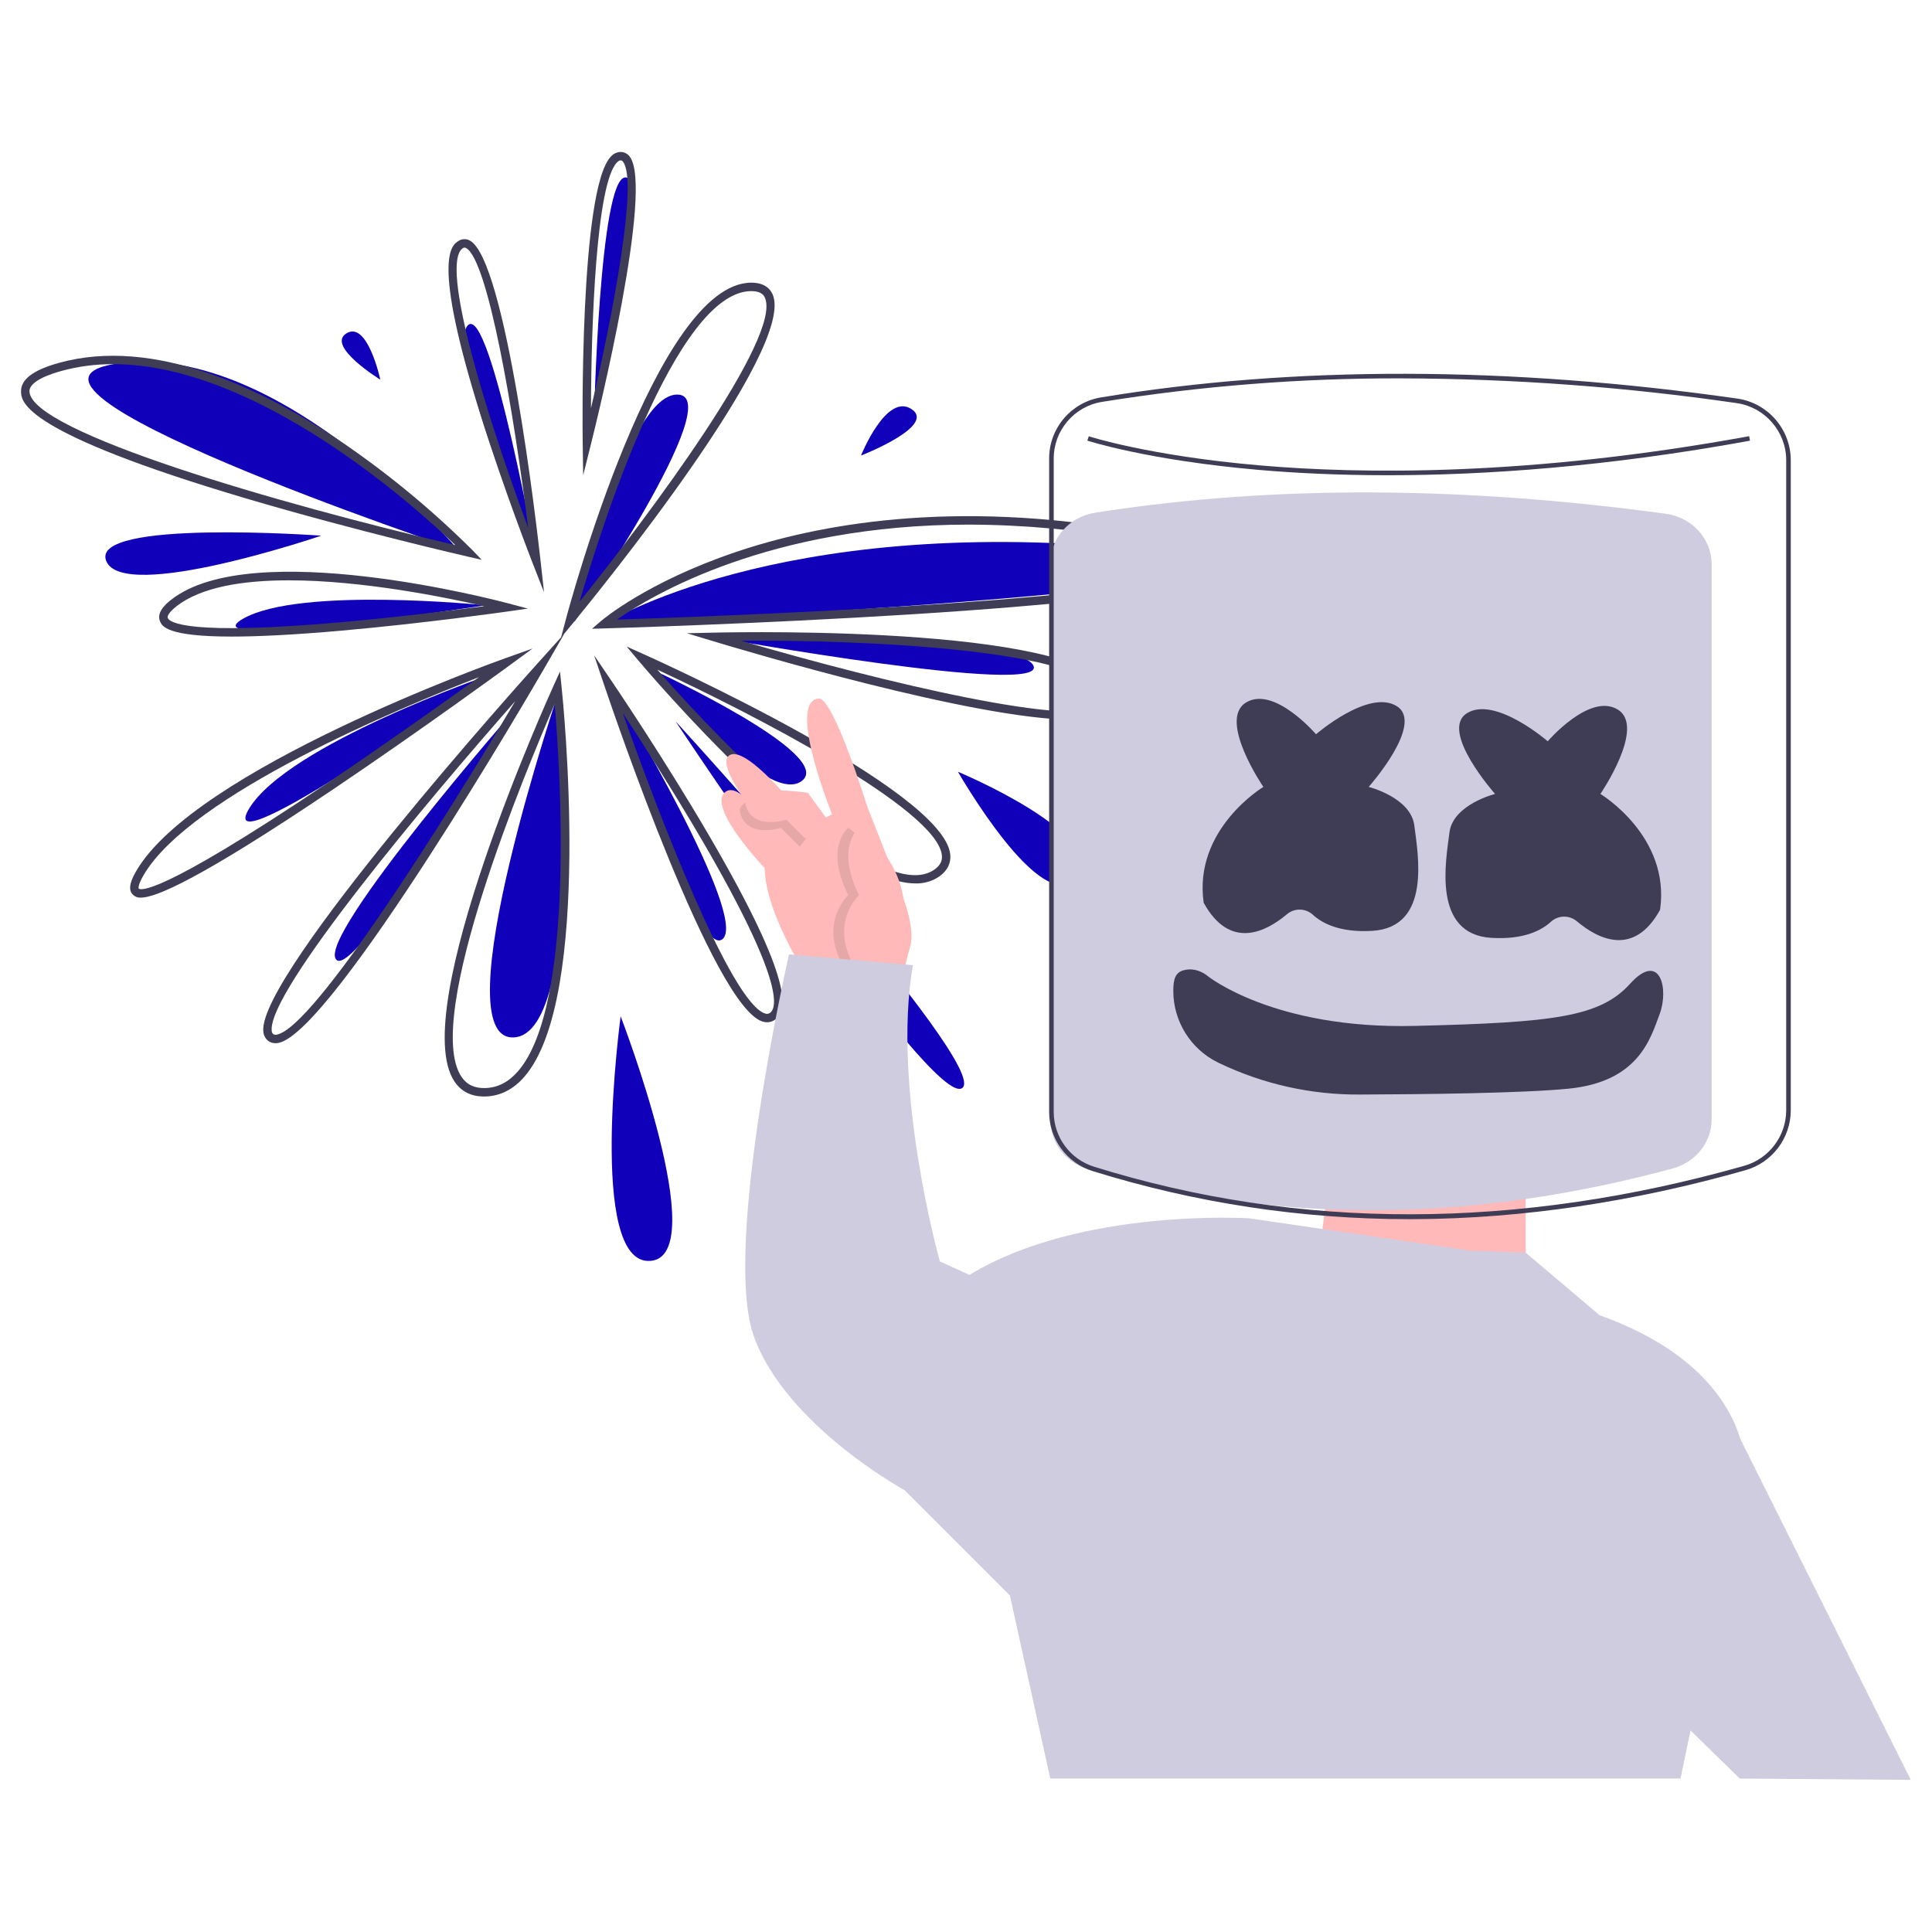 <?xml version="1.0" encoding="UTF-8" standalone="no"?>
<!DOCTYPE svg PUBLIC "-//W3C//DTD SVG 1.1//EN" "http://www.w3.org/Graphics/SVG/1.1/DTD/svg11.dtd">
<svg width="100%" height="100%" viewBox="0 0 2000 2000" version="1.1" xmlns="http://www.w3.org/2000/svg" xmlns:xlink="http://www.w3.org/1999/xlink" xml:space="preserve" xmlns:serif="http://www.serif.com/" style="fill-rule:evenodd;clip-rule:evenodd;stroke-linejoin:round;stroke-miterlimit:2;">
    <g transform="matrix(2.209,0,0,2.209,21.774,157.304)">
        <g transform="matrix(1,0,0,1,-157.206,-68.554)">
            <path d="M376.948,313.578C376.948,313.578 282.232,346.2 264.068,376.313C245.903,406.425 376.948,313.578 376.948,313.578Z" style="fill:rgb(16,0,186);fill-rule:nonzero;"/>
        </g>
        <g transform="matrix(1,0,0,1,-157.206,-68.554)">
            <path d="M213.297,417.997C211.964,418.096 210.652,417.612 209.704,416.671C206.757,414.017 209.165,408.999 211.232,405.454C238.942,357.953 378.272,307.896 384.188,305.789L396.93,301.251L386.019,309.244C385.616,309.54 345.083,339.209 303.589,367.16C239.079,410.618 219.927,417.997 213.297,417.997ZM371.805,314.667C335.22,328.828 236.627,369.764 214.648,407.446C211.72,412.463 212.34,413.723 212.348,413.734C212.94,414.372 220.427,418.382 300.899,364.208C328.951,345.323 356.626,325.602 371.805,314.667L371.805,314.667Z" style="fill:rgb(63,61,86);fill-rule:nonzero;"/>
        </g>
        <g transform="matrix(1,0,0,1,-157.206,-68.554)">
            <path d="M374.895,280.994C374.895,280.994 287.611,272.022 261.133,287.354C234.654,302.687 374.895,280.994 374.895,280.994Z" style="fill:rgb(16,0,186);fill-rule:nonzero;"/>
        </g>
        <g transform="matrix(1,0,0,1,-157.206,-68.554)">
            <path d="M255.955,295.659C225.402,295.659 223.304,290.761 222.343,288.522C220.423,284.041 225.767,279.822 227.523,278.435C265.408,248.523 380.481,278.752 385.361,280.052L394.72,282.548L385.132,283.918C384.746,283.973 346.191,289.457 307.282,292.89C284.591,294.892 268.044,295.659 255.955,295.659ZM282.729,269.3C261.209,269.3 241.522,272.418 229.973,281.536C226.488,284.287 225.624,286.143 225.977,286.964C226.863,289.028 235.317,295.273 306.935,288.953C333.623,286.598 360.142,283.276 374.227,281.413C356.181,277.259 317.114,269.3 282.729,269.3Z" style="fill:rgb(63,61,86);fill-rule:nonzero;"/>
        </g>
        <g transform="matrix(1,0,0,1,-157.206,-68.554)">
            <path d="M399.874,265.621C399.874,265.621 355.971,160.203 366.608,149.769C377.245,139.334 399.874,265.621 399.874,265.621Z" style="fill:rgb(16,0,186);fill-rule:nonzero;"/>
        </g>
        <g transform="matrix(1,0,0,1,-157.206,-68.554)">
            <path d="M402.302,274.894L396.843,260.946C396.71,260.604 383.353,226.388 372.346,191.161C349.674,118.613 358.967,112.418 362.02,110.382C363.553,109.283 365.572,109.113 367.267,109.939C384.391,117.918 399.035,245.488 400.648,260.008L402.302,274.894ZM365.026,113.374C364.731,113.388 364.447,113.491 364.212,113.67C353.302,120.944 375.42,192.557 394.863,244.681C388.194,190.936 375.914,118.328 365.598,113.52C365.42,113.43 365.225,113.38 365.026,113.374Z" style="fill:rgb(63,61,86);fill-rule:nonzero;"/>
        </g>
        <g transform="matrix(1,0,0,1,-157.206,-68.554)">
            <path d="M416.468,288.803C416.468,288.803 440.032,182.249 464.719,182.249C489.406,182.249 416.468,288.803 416.468,288.803Z" style="fill:rgb(16,0,186);fill-rule:nonzero;"/>
        </g>
        <g transform="matrix(1,0,0,1,-157.206,-68.554)">
            <path d="M410.251,296.156L412.582,287.382C414.293,280.949 454.981,129.81 499.46,129.81C505.558,129.81 508.188,132.671 509.323,135.07C521.183,160.188 426.817,276.02 416.018,289.145L410.251,296.156ZM499.46,133.762C463.958,133.762 428.667,245.971 418.99,279.227C450.832,239.666 514.299,154.868 505.749,136.758C505.398,136.017 504.334,133.762 499.46,133.762Z" style="fill:rgb(63,61,86);fill-rule:nonzero;"/>
        </g>
        <g transform="matrix(1,0,0,1,-157.206,-68.554)">
            <path d="M430.3,289.866C430.3,289.866 511.316,238.67 677.3,254.298C843.284,269.926 430.3,289.866 430.3,289.866Z" style="fill:rgb(16,0,186);fill-rule:nonzero;"/>
        </g>
        <g transform="matrix(1,0,0,1,-157.206,-68.554)">
            <path d="M424.773,292.001L429.015,288.366C429.874,287.629 450.527,270.171 491.909,256.132C529.99,243.21 593.469,231.037 679.623,246.425C716.023,252.925 720.749,257.768 720.432,262.034C720.12,266.248 719.387,276.119 573.954,285.269C502.885,289.74 431.074,291.821 430.356,291.841L424.773,292.001ZM601.432,243.19C507.85,243.19 452.524,276.441 436.483,287.698C455.473,287.09 514.851,285.028 573.714,281.324C708.854,272.821 716.359,263.52 716.49,261.742C716.506,261.552 716.405,257.007 678.929,250.315C653.358,245.658 627.424,243.274 601.432,243.19Z" style="fill:rgb(63,61,86);fill-rule:nonzero;"/>
        </g>
        <g transform="matrix(1,0,0,1,-157.206,-68.554)">
            <path d="M481.676,295.87C481.676,295.87 623.587,293.976 631.56,309.129C639.533,324.282 481.676,295.87 481.676,295.87Z" style="fill:rgb(16,0,186);fill-rule:nonzero;"/>
        </g>
        <g transform="matrix(1,0,0,1,-157.206,-68.554)">
            <path d="M649.733,334.59C604.435,334.59 495.554,302.064 481.103,297.685L469.26,294.097L481.632,293.819C499.784,293.413 659.273,290.759 669.305,322.868C670.494,326.672 669.116,329.112 667.75,330.49C664.894,333.37 658.505,334.59 649.733,334.59ZM494.62,297.589C561.185,317.099 653.613,339.141 664.944,327.707C665.558,327.088 666.179,326.112 665.535,324.047C658.407,301.236 549.63,297.216 494.62,297.589Z" style="fill:rgb(63,61,86);fill-rule:nonzero;"/>
        </g>
        <g transform="matrix(1,0,0,1,-157.206,-68.554)">
            <path d="M454.012,311.602C454.012,311.602 539.727,351.22 522.978,363.41C506.229,375.6 454.012,311.602 454.012,311.602Z" style="fill:rgb(16,0,186);fill-rule:nonzero;"/>
        </g>
        <g transform="matrix(1,0,0,1,-157.206,-68.554)">
            <path d="M576.385,411.343C534.922,411.343 450.498,311.612 446.571,306.946L441.014,300.339L448.893,303.871C454.641,306.448 589.721,367.336 592.678,397.835C593.069,401.879 591.294,405.417 587.545,408.064C584.263,410.304 580.357,411.451 576.385,411.343ZM455.415,311.189C488.015,348.591 560.548,422.288 585.264,404.836C587.896,402.978 589.001,400.875 588.745,398.216C586.618,376.288 498.347,331.072 455.415,311.189Z" style="fill:rgb(63,61,86);fill-rule:nonzero;"/>
        </g>
        <g transform="matrix(1,0,0,1,-157.206,-68.554)">
            <path d="M596.284,359.026C596.284,359.026 667.42,388.666 651.612,408.426C635.804,428.186 596.284,359.026 596.284,359.026Z" style="fill:rgb(16,0,186);fill-rule:nonzero;"/>
        </g>
        <g transform="matrix(1,0,0,1,-157.206,-68.554)">
            <path d="M463.892,335.314C463.892,335.314 612.092,497.346 598.26,507.226C584.428,517.106 463.892,335.314 463.892,335.314Z" style="fill:rgb(16,0,186);fill-rule:nonzero;"/>
        </g>
        <g transform="matrix(1,0,0,1,-157.206,-68.554)">
            <path d="M436.228,323.458C436.228,323.458 498.624,427.378 485.89,437.481C473.156,447.584 436.228,323.458 436.228,323.458Z" style="fill:rgb(16,0,186);fill-rule:nonzero;"/>
        </g>
        <g transform="matrix(1,0,0,1,-157.206,-68.554)">
            <path d="M506.853,476.409C506.074,476.404 505.302,476.274 504.564,476.025C481.69,468.511 435.585,333.528 430.404,318.161L425.796,304.495L433.91,316.418C434.152,316.774 458.404,352.471 479.926,389.4C519.712,457.67 516.414,471.094 510.473,475.253C509.416,476.006 508.15,476.411 506.853,476.409ZM439.175,331.455C455.992,379.193 489.848,467.032 505.797,472.272C506.59,472.606 507.502,472.509 508.207,472.015C511.472,469.73 514.921,457.3 476.52,391.405C462.896,368.027 448.169,345.137 439.175,331.455L439.175,331.455Z" style="fill:rgb(63,61,86);fill-rule:nonzero;"/>
        </g>
        <g transform="matrix(1,0,0,1,-157.206,-68.554)">
            <path d="M409.831,319.506C409.831,319.506 353.674,485.209 388.134,483.501C422.594,481.793 409.831,319.506 409.831,319.506Z" style="fill:rgb(16,0,186);fill-rule:nonzero;"/>
        </g>
        <g transform="matrix(1,0,0,1,-157.206,-68.554)">
            <path d="M374.156,511.193C368.108,511.193 363.458,508.83 360.324,504.16C338.092,471.025 403.95,324.895 406.764,318.69L409.768,312.068L410.528,319.299C411.152,325.217 425.414,464.666 393.105,501.919C387.997,507.807 381.921,510.921 375.045,511.176C374.746,511.188 374.449,511.193 374.156,511.193ZM407.292,327.285C394.273,357.223 345.22,474.556 363.606,501.958C366.111,505.694 369.804,507.425 374.899,507.228C380.719,507.012 385.697,504.428 390.12,499.33C417.128,468.188 409.832,357.374 407.292,327.285L407.292,327.285Z" style="fill:rgb(63,61,86);fill-rule:nonzero;"/>
        </g>
        <g transform="matrix(1,0,0,1,-157.206,-68.554)">
            <path d="M390.435,327.743C390.435,327.743 296.17,435.558 304.797,446.913C313.424,458.269 390.435,327.743 390.435,327.743Z" style="fill:rgb(16,0,186);fill-rule:nonzero;"/>
        </g>
        <g transform="matrix(1,0,0,1,-157.206,-68.554)">
            <path d="M276.438,486.217C275.19,486.238 273.971,485.834 272.982,485.073C271.624,483.969 270.806,482.33 270.74,480.581C268.372,453.797 393.85,314.231 399.192,308.303L411.823,294.288L402.37,310.616C398.341,317.574 303.411,481.092 277.849,486.075C277.384,486.167 276.912,486.215 276.438,486.217ZM388.798,325.927C347.225,373.143 273.032,461.639 274.676,480.233C274.647,480.888 274.917,481.522 275.41,481.955C275.902,482.292 276.525,482.381 277.092,482.196C294.759,478.753 356.472,380.33 388.798,325.927L388.798,325.927Z" style="fill:rgb(63,61,86);fill-rule:nonzero;"/>
        </g>
        <g transform="matrix(1,0,0,1,-157.206,-68.554)">
            <path d="M362.142,255.143C362.142,255.143 279.959,158.066 203.963,167.474C127.967,176.882 362.142,255.143 362.142,255.143Z" style="fill:rgb(16,0,186);fill-rule:nonzero;"/>
        </g>
        <g transform="matrix(1,0,0,1,-157.206,-68.554)">
            <path d="M373.096,259.679L366.628,258.201C366.109,258.082 314.168,246.169 262.815,230.972C157.658,199.853 157.319,185.543 157.209,180.841C157.074,175.168 162.849,170.78 174.865,167.426C219.458,154.979 269.81,179.497 304.185,202.263C327.269,217.692 348.805,235.321 368.49,254.902L373.096,259.679ZM200.385,168C192.123,167.958 183.894,169.046 175.927,171.233C166.321,173.914 161.078,177.293 161.159,180.748C161.608,199.72 278.227,233.55 360.698,252.775C341.202,234.074 267.548,168 200.385,168L200.385,168Z" style="fill:rgb(63,61,86);fill-rule:nonzero;"/>
        </g>
        <g transform="matrix(1,0,0,1,-157.206,-68.554)">
            <path d="M297.908,248.37C297.908,248.37 189.228,240.466 197.132,260.226C205.036,279.986 297.908,248.37 297.908,248.37Z" style="fill:rgb(16,0,186);fill-rule:nonzero;"/>
        </g>
        <g transform="matrix(1,0,0,1,-157.206,-68.554)">
            <path d="M325.572,175.258C325.572,175.258 319.644,147.594 309.764,153.522C299.884,159.45 325.572,175.258 325.572,175.258Z" style="fill:rgb(16,0,186);fill-rule:nonzero;"/>
        </g>
        <g transform="matrix(1,0,0,1,-157.206,-68.554)">
            <path d="M425.688,194.832C425.688,194.832 452.803,80.893 440.514,80.475C428.225,80.057 425.688,194.832 425.688,194.832Z" style="fill:rgb(16,0,186);fill-rule:nonzero;"/>
        </g>
        <g transform="matrix(1,0,0,1,-157.206,-68.554)">
            <path d="M420.642,220.058L420.42,204.927C420.349,200.067 418.842,85.719 433.708,70.631C434.855,69.349 436.484,68.596 438.204,68.554C439.879,68.561 441.453,69.367 442.438,70.722C453.877,85.374 427.373,193.137 424.312,205.377L420.642,220.058ZM438.204,72.506C438.007,72.506 437.409,72.506 436.523,73.405C426.705,83.37 424.426,149.661 424.293,188.648C435.176,142.193 446.268,82.048 439.323,73.154C439.087,72.76 438.663,72.514 438.204,72.506Z" style="fill:rgb(63,61,86);fill-rule:nonzero;"/>
        </g>
        <g transform="matrix(1,0,0,1,-157.206,-68.554)">
            <path d="M550.836,210.826C550.836,210.826 562.692,181.186 574.548,189.09C586.404,196.994 550.836,210.826 550.836,210.826Z" style="fill:rgb(16,0,186);fill-rule:nonzero;"/>
        </g>
        <g transform="matrix(1,0,0,1,-157.206,-68.554)">
            <path d="M438.204,473.634C438.204,473.634 422.396,590.218 452.036,588.242C481.676,586.266 438.204,473.634 438.204,473.634Z" style="fill:rgb(16,0,186);fill-rule:nonzero;"/>
        </g>
        <g transform="matrix(1,0,0,1,-157.206,-68.554)">
            <path d="M520.894,447.121C520.894,447.121 505.748,421.878 505.748,404.208C505.748,404.208 479.243,376.44 486.816,368.868C494.389,361.295 510.797,390.324 510.797,390.324C510.797,390.324 480.505,356.246 489.34,351.197C498.175,346.149 527.205,384.013 527.205,384.013L537.302,378.965C537.302,378.965 515.855,326.068 530.991,324.692C537.933,324.061 553.71,375.178 553.71,375.178L570.118,416.829C570.118,416.829 576.429,431.975 573.904,440.81C572.366,446.212 571.103,451.689 570.118,457.218L520.894,447.121Z" style="fill:rgb(255,185,185);fill-rule:nonzero;"/>
        </g>
        <g transform="matrix(1,0,0,1,-157.206,-68.554)">
            <path d="M560.021,453.432C560.021,453.432 568.856,439.548 565.658,418.348C562.461,397.149 544.875,385.275 544.875,385.275C544.875,385.275 533.515,394.111 544.875,416.829C544.875,416.829 530.991,429.451 542.35,449.645" style="fill-opacity:0.1;fill-rule:nonzero;"/>
        </g>
        <g transform="matrix(1,0,0,1,-157.206,-68.554)">
            <path d="M565.069,453.432C565.069,453.432 573.904,439.548 570.707,418.348C567.509,397.149 549.923,385.275 549.923,385.275C549.923,385.275 538.564,394.111 549.923,416.829C549.923,416.829 536.04,429.451 547.399,449.645" style="fill:rgb(255,185,185);fill-rule:nonzero;"/>
        </g>
        <g transform="matrix(1,0,0,1,-157.206,-68.554)">
            <path d="M530.36,383.382L523.418,372.654C523.418,372.654 490.602,367.605 494.389,378.965C498.175,390.324 513.321,385.276 513.321,385.276L522.156,394.111L530.36,383.382Z" style="fill-opacity:0.1;fill-rule:nonzero;"/>
        </g>
        <g transform="matrix(1,0,0,1,-157.206,-68.554)">
            <path d="M536.04,382.751L525.942,368.868C525.942,368.868 493.127,363.819 496.913,375.178C500.699,386.538 515.845,381.489 515.845,381.489L524.68,390.324L536.04,382.751Z" style="fill:rgb(255,185,185);fill-rule:nonzero;"/>
        </g>
        <path d="M612.963,480.17L606.652,530.656L705.1,536.967L705.1,476.384L612.963,480.17Z" style="fill:rgb(255,185,185);fill-rule:nonzero;"/>
        <g transform="matrix(1,0,0,1,-157.206,-68.554)">
            <path d="M1042.79,831.446L962.955,671.77C958.186,655.976 943.291,630.252 897.015,613.725L862.306,584.363L836.432,583.433L732.935,568.288C732.935,568.288 653.42,563.239 601.672,594.793L587.788,588.482C587.788,588.482 565.069,507.704 575.166,449.645L517.107,444.597C517.107,444.597 485.554,582.171 500.699,623.822C515.845,665.473 571.38,695.765 571.38,695.765L620.604,744.989L639.536,830.815L934.88,830.815L939.579,808.297L962.647,830.815L1042.79,831.446Z" style="fill:rgb(207,204,224);fill-rule:nonzero;"/>
        </g>
        <g transform="matrix(1,0,0,1,-157.206,-68.554)">
            <path d="M931.166,544.944C838.178,570.054 746.784,571.829 657.322,545.331C646.805,542.216 639.616,532.983 639.616,522.503L639.616,261.167C639.616,249.473 648.513,239.498 660.639,237.597C745.032,224.362 834.436,225.387 927.944,238.091C940.299,239.77 949.471,249.859 949.471,261.735L949.471,521.95C949.471,532.65 941.983,542.023 931.166,544.944Z" style="fill:rgb(207,204,224);fill-rule:nonzero;"/>
        </g>
        <g transform="matrix(1,0,0,1,-157.206,-68.554)">
            <path d="M739.396,366.112C739.396,366.112 718.009,334.853 731.17,326.627C744.332,318.401 764.074,341.434 764.074,341.434C764.074,341.434 788.752,320.047 801.914,328.273C815.076,336.499 788.752,366.112 788.752,366.112C788.752,366.112 808.495,371.048 810.14,384.209C811.785,397.371 818.366,431.92 790.398,433.566C775.415,434.447 767.042,430.135 762.497,425.94C759.091,422.888 753.896,422.826 750.42,425.797C740.935,433.787 723.855,442.998 711.428,420.404C706.492,385.855 739.396,366.112 739.396,366.112Z" style="fill:rgb(63,61,86);fill-rule:nonzero;"/>
        </g>
        <g transform="matrix(1,0,0,1,-157.206,-68.554)">
            <path d="M897.336,369.403C897.336,369.403 918.724,338.144 905.562,329.918C892.4,321.692 872.658,344.725 872.658,344.725C872.658,344.725 847.98,323.337 834.818,331.563C821.657,339.789 847.98,369.403 847.98,369.403C847.98,369.403 828.237,374.338 826.592,387.5C824.947,400.662 818.366,435.211 846.335,436.856C861.318,437.737 869.691,433.425 874.236,429.231C877.641,426.178 882.836,426.117 886.313,429.088C895.797,437.078 912.878,446.288 925.304,423.694C930.24,389.145 897.336,369.403 897.336,369.403Z" style="fill:rgb(63,61,86);fill-rule:nonzero;"/>
        </g>
        <g transform="matrix(1,0,0,1,-157.206,-68.554)">
            <path d="M713.431,454.835C713.431,454.835 744.293,479.682 810.103,478.116C875.913,476.549 897.195,473.863 911.262,458.351C925.329,442.84 929.498,460.755 925.13,472.498C920.762,484.242 915.152,504.282 882.368,507.53C860.784,509.668 814.135,510.175 784.778,510.272C761.96,510.461 739.397,505.441 718.811,495.597C718.539,495.465 718.267,495.332 717.997,495.199C705.279,488.917 697.193,475.91 697.188,461.725C697.191,456.19 698.165,453.2 701.768,452.11C708.26,450.146 713.431,454.835 713.431,454.835Z" style="fill:rgb(63,61,86);fill-rule:nonzero;"/>
        </g>
        <g transform="matrix(1,0,0,1,-157.206,-68.554)">
            <path d="M807.837,568.673C757.538,568.7 707.524,561.113 659.496,546.17C647.332,542.444 638.979,531.124 639.005,518.402L639.005,212.246C638.964,198.067 649.342,185.839 663.338,183.575C753.975,168.636 854.337,168.829 961.635,184.15C975.846,186.249 986.5,198.545 986.553,212.911L986.553,517.755C986.5,530.715 977.829,542.163 965.367,545.725C912.825,560.636 860.881,568.354 810.977,568.664C809.934,568.67 808.881,568.673 807.837,568.673ZM804.34,174.658C757.234,174.501 710.193,178.191 663.687,185.692C650.724,187.788 641.112,199.114 641.151,212.246L641.151,518.402C641.127,530.186 648.866,540.672 660.134,544.121C756.026,573.972 858.523,573.817 964.781,543.661L965.074,544.693L964.781,543.661C976.324,540.364 984.357,529.76 984.407,517.755L984.407,212.911C984.359,199.606 974.493,188.218 961.331,186.274C909.341,178.699 856.879,174.818 804.34,174.658L804.34,174.658Z" style="fill:rgb(63,61,86);fill-rule:nonzero;"/>
        </g>
        <g transform="matrix(1,0,0,1,-157.206,-68.554)">
            <path d="M797.75,220.052C774.116,220.052 753.891,218.992 737.331,217.556C685.248,213.038 657.182,203.921 656.904,203.829L657.577,201.792C657.852,201.883 685.749,210.937 737.617,215.427C785.489,219.573 864.157,220.565 967.052,201.755L967.437,203.866C899.838,216.223 842.652,220.052 797.75,220.052Z" style="fill:rgb(63,61,86);fill-rule:nonzero;"/>
        </g>
    </g>
</svg>
